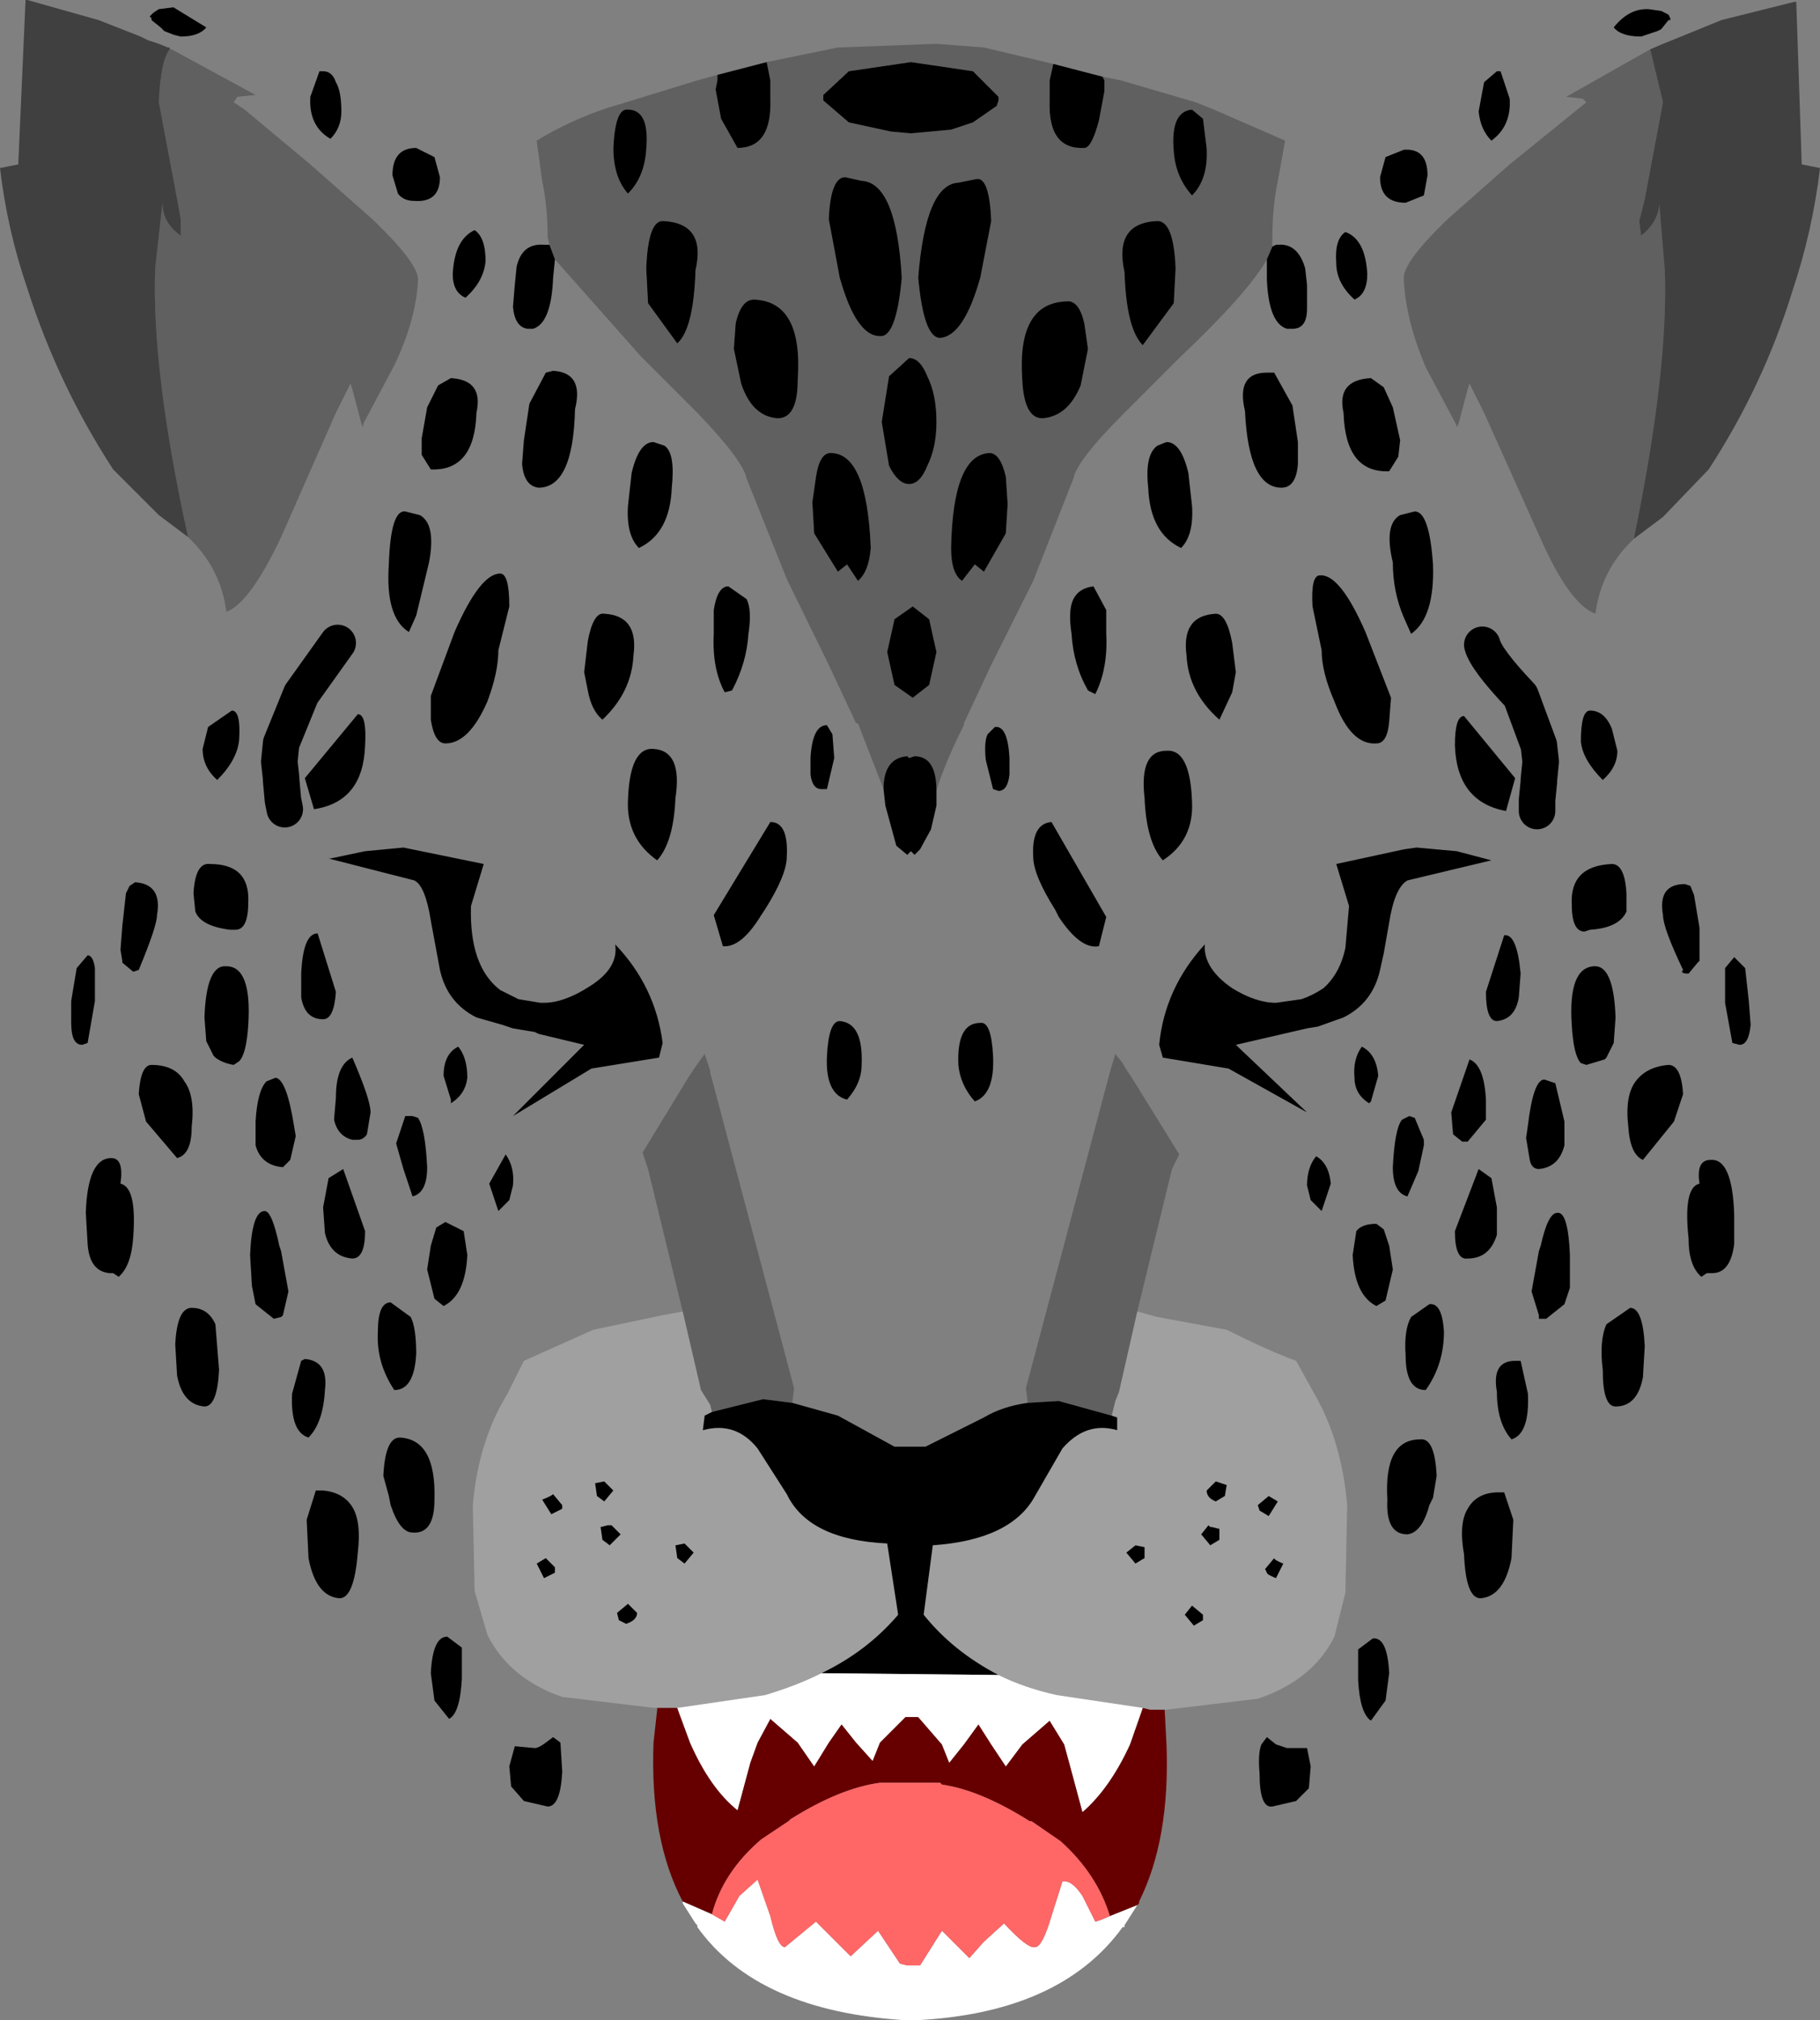 <?xml version="1.0" encoding="UTF-8" standalone="no"?>
<svg xmlns:xlink="http://www.w3.org/1999/xlink" height="55.3px" width="49.85px" xmlns="http://www.w3.org/2000/svg">
  <rect width="100%" height="100%" fill="#808080" stroke="none"/>
  <g transform="matrix(1.0, 0.0, 0.0, 1.0, 25.8, 168.8)">
    <path d="M19.7 -168.5 L19.9 -168.4 19.95 -168.3 19.95 -168.25 19.9 -168.25 19.7 -168.0 19.6 -167.95 19.15 -167.8 Q18.6 -167.8 18.4 -168.05 18.8 -168.55 19.3 -168.55 L19.35 -168.55 19.7 -168.5 M11.05 -162.45 Q11.6 -162.25 11.65 -161.3 11.65 -160.75 11.3 -160.6 10.8 -161.05 10.8 -161.6 10.75 -162.25 11.05 -162.45 M12.15 -164.5 L12.65 -164.7 Q13.3 -164.75 13.3 -164.0 L13.2 -163.45 12.7 -163.25 Q12.0 -163.25 12.0 -163.95 L12.15 -164.5 M15.05 -164.95 Q14.75 -165.25 14.7 -165.75 L14.85 -166.55 15.2 -166.85 15.3 -166.85 15.55 -166.1 Q15.6 -165.35 15.05 -164.95 M4.4 -166.7 L4.45 -166.6 4.45 -166.3 4.3 -165.5 Q4.1 -164.75 3.9 -164.75 2.9 -164.7 2.95 -166.05 L2.95 -166.6 3.05 -167.05 4.4 -166.7 M-4.8 -167.1 L-4.7 -166.6 -4.7 -166.1 Q-4.65 -164.75 -5.6 -164.75 L-6.05 -165.55 -6.2 -166.35 -6.15 -166.6 -6.15 -166.75 -4.8 -167.1 M-10.75 -162.1 L-10.6 -161.7 -10.65 -161.2 Q-10.7 -159.95 -11.2 -159.8 L-11.35 -159.8 Q-11.7 -159.85 -11.75 -160.4 L-11.7 -161.0 -11.65 -161.5 Q-11.5 -162.15 -10.9 -162.1 L-10.75 -162.1 M-1.6 -147.2 Q-1.6 -148.05 -0.95 -148.1 L-0.9 -148.05 -0.75 -148.1 Q-0.15 -148.1 -0.15 -147.15 L-0.15 -146.75 -0.3 -146.1 -0.6 -145.55 -0.75 -145.4 -0.85 -145.5 -0.95 -145.4 -1.25 -145.65 -1.55 -146.75 -1.6 -147.2 M8.9 -161.7 L9.05 -162.05 9.15 -162.1 9.2 -162.1 Q9.75 -162.15 9.95 -161.45 L10.0 -161.0 10.0 -160.35 Q10.0 -159.8 9.6 -159.8 L9.45 -159.8 Q8.95 -159.95 8.9 -161.15 L8.9 -161.7 M1.55 -166.15 L1.55 -166.05 1.5 -165.9 0.85 -165.45 0.25 -165.25 -0.85 -165.15 -1.4 -165.2 -2.55 -165.45 -3.25 -166.05 -3.25 -166.2 -2.55 -166.85 -0.85 -167.1 0.85 -166.85 1.55 -166.15 M1.35 -162.75 L1.05 -161.2 Q0.6 -159.6 -0.05 -159.55 -0.5 -159.55 -0.65 -161.2 -0.45 -163.75 0.45 -163.8 L0.95 -163.9 Q1.3 -163.95 1.35 -162.75 M6.85 -165.8 L7.15 -165.55 7.25 -164.75 Q7.3 -163.9 6.85 -163.45 6.4 -163.95 6.35 -164.65 6.25 -165.75 6.85 -165.8 M5.9 -162.75 Q6.35 -162.75 6.4 -161.45 L6.35 -160.5 5.5 -159.35 Q5.05 -159.8 5.0 -161.35 4.7 -162.7 5.9 -162.75 M6.75 -155.85 L6.85 -154.95 Q6.9 -154.15 6.55 -153.8 5.7 -154.2 5.65 -155.45 5.55 -156.35 5.9 -156.6 L6.15 -156.7 Q6.55 -156.7 6.75 -155.85 M8.9 -158.6 L9.1 -158.6 9.6 -157.7 9.75 -156.7 9.75 -156.1 Q9.7 -155.45 9.3 -155.45 8.4 -155.45 8.3 -157.55 8.05 -158.6 8.9 -158.6 M1.3 -156.4 Q1.6 -156.4 1.75 -155.75 L1.8 -155.0 1.75 -154.2 1.15 -153.15 0.9 -153.35 0.55 -152.9 Q0.25 -153.1 0.25 -153.8 0.3 -156.35 1.3 -156.4 M3.4 -160.55 Q3.75 -160.6 3.9 -159.95 L4.0 -159.25 3.8 -158.25 Q3.45 -157.4 2.75 -157.35 2.25 -157.35 2.2 -158.4 2.05 -160.5 3.4 -160.55 M17.75 -149.35 Q18.15 -149.35 18.35 -148.85 L18.5 -148.25 Q18.5 -147.8 18.1 -147.45 17.55 -148.0 17.5 -148.5 17.5 -149.35 17.75 -149.35 M10.15 -152.2 Q10.1 -153.05 10.35 -153.05 10.9 -153.1 11.6 -151.5 L12.3 -149.7 12.25 -149.05 Q12.2 -148.45 11.9 -148.45 11.2 -148.4 10.75 -149.6 10.4 -150.4 10.4 -151.0 L10.15 -152.2 M12.55 -154.7 L12.95 -154.8 Q13.35 -154.8 13.45 -153.35 13.5 -151.9 12.85 -151.45 L12.65 -151.9 Q12.35 -152.6 12.35 -153.4 12.1 -154.45 12.55 -154.7 M11.75 -158.45 L12.1 -158.2 12.35 -157.65 12.55 -156.75 12.5 -156.3 12.25 -155.9 Q11.05 -155.85 11.0 -157.5 10.8 -158.4 11.75 -158.45 M7.6 -149.1 Q6.75 -149.85 6.7 -150.85 6.55 -151.95 7.5 -152.0 7.8 -152.0 7.95 -151.2 L8.05 -150.4 7.95 -149.85 7.6 -149.1 M1.25 -148.7 L1.45 -148.9 Q1.8 -148.95 1.85 -148.05 L1.85 -147.6 Q1.8 -147.15 1.55 -147.15 L1.4 -147.2 1.2 -148.0 Q1.15 -148.5 1.25 -148.7 M4.15 -152.75 L4.5 -152.1 4.5 -151.45 Q4.55 -150.5 4.2 -149.8 L4.0 -149.9 Q3.6 -150.6 3.55 -151.45 3.45 -152.1 3.6 -152.4 3.75 -152.7 4.15 -152.75 M17.6 -143.3 Q17.25 -143.3 17.25 -144.05 17.2 -145.1 18.35 -145.15 18.7 -145.15 18.75 -144.35 L18.75 -143.85 Q18.55 -143.4 17.75 -143.35 L17.6 -143.3 M15.7 -147.5 L15.45 -146.6 Q14.1 -146.85 14.05 -148.4 14.05 -149.2 14.3 -149.2 L15.7 -147.5 M22.1 -141.4 L22.15 -140.75 Q22.1 -140.2 21.85 -140.2 L21.65 -140.25 21.45 -141.35 21.45 -142.3 21.7 -142.6 22.0 -142.3 22.1 -141.4 M20.75 -136.4 Q20.65 -137.05 21.05 -137.05 21.65 -137.1 21.7 -135.55 L21.7 -134.75 Q21.6 -133.95 21.1 -133.95 L20.95 -133.95 20.8 -133.85 Q20.45 -134.15 20.45 -134.9 20.3 -136.3 20.75 -136.4 M20.35 -144.6 L20.5 -144.55 20.6 -144.3 20.75 -143.4 20.75 -142.8 20.75 -142.5 20.7 -142.45 20.45 -142.15 Q20.2 -142.15 20.3 -142.25 19.75 -143.4 19.75 -143.75 19.6 -144.6 20.35 -144.6 M14.1 -145.5 L15.05 -145.25 12.75 -144.7 Q12.4 -144.5 12.25 -143.55 L12.1 -142.7 12.0 -142.25 Q11.8 -141.35 11.0 -140.95 L10.3 -140.7 10.0 -140.65 8.05 -140.2 10.0 -138.35 7.85 -139.55 6.05 -139.85 5.95 -140.2 Q6.1 -141.75 7.2 -142.95 7.15 -142.3 7.95 -141.75 8.6 -141.35 9.15 -141.35 L9.85 -141.45 Q10.15 -141.55 10.45 -141.75 10.9 -142.15 11.05 -142.85 L11.15 -144.0 10.8 -145.15 12.65 -145.55 13.0 -145.6 14.1 -145.5 M1.05 -140.8 Q1.35 -140.85 1.4 -139.9 1.45 -138.85 0.9 -138.65 0.5 -139.1 0.45 -139.65 0.4 -140.8 1.05 -140.8 M4.5 -143.7 L4.3 -142.9 Q3.8 -142.8 3.2 -143.7 L3.1 -143.9 Q2.5 -144.85 2.5 -145.35 2.45 -146.25 3.0 -146.3 L4.5 -143.7 M5.55 -146.95 Q5.4 -148.25 6.15 -148.25 6.8 -148.3 6.85 -146.85 6.9 -145.8 6.05 -145.25 5.6 -145.75 5.55 -146.95 M20.05 -138.1 L19.2 -137.05 Q18.85 -137.2 18.8 -137.95 18.7 -138.8 19.0 -139.2 19.3 -139.6 19.9 -139.65 20.25 -139.65 20.3 -138.85 L20.05 -138.1 M16.0 -137.65 L16.05 -138.0 Q16.2 -139.25 16.5 -139.25 L16.8 -139.15 17.05 -138.1 17.05 -137.45 Q16.9 -136.85 16.35 -136.8 16.15 -136.8 16.1 -137.05 L16.0 -137.65 M15.85 -142.15 L15.8 -141.5 Q15.7 -140.9 15.2 -140.85 14.9 -140.85 14.9 -141.65 L15.4 -143.2 Q15.75 -143.25 15.85 -142.15 M18.4 -140.25 L18.2 -139.85 18.15 -139.8 17.65 -139.65 17.5 -139.7 Q17.3 -139.9 17.25 -140.75 17.15 -142.3 17.85 -142.35 18.4 -142.4 18.45 -140.95 L18.4 -140.25 M14.7 -136.8 L15.05 -136.55 15.2 -135.75 15.2 -135.0 Q15.0 -134.35 14.4 -134.35 14.05 -134.3 14.05 -135.1 L14.7 -136.8 M14.0 -137.75 L13.95 -138.35 14.45 -139.8 Q14.85 -139.65 14.9 -138.7 L14.9 -138.15 14.4 -137.55 14.25 -137.55 14.0 -137.75 M12.35 -136.85 Q12.4 -137.9 12.6 -138.15 L12.8 -138.25 12.95 -138.2 13.2 -137.6 13.2 -137.45 13.05 -136.75 12.75 -136.05 Q12.35 -136.15 12.35 -136.85 M10.25 -137.15 Q10.6 -136.95 10.65 -136.4 L10.4 -135.65 10.1 -135.95 10.0 -136.35 Q10.0 -136.85 10.25 -137.15 M11.5 -140.15 Q11.9 -139.95 11.95 -139.35 L11.75 -138.65 11.7 -138.6 Q11.3 -138.85 11.3 -139.3 11.25 -139.8 11.5 -140.15 M-4.1 -130.4 L-2.85 -130.05 -1.3 -129.2 -0.45 -129.2 1.15 -130.0 Q1.65 -130.3 2.35 -130.4 L3.2 -130.45 4.65 -130.05 4.8 -130.0 4.8 -129.65 Q3.95 -129.9 3.3 -129.15 L2.55 -127.85 Q1.9 -126.65 -0.25 -126.5 L-0.5 -124.6 Q0.3 -123.6 1.55 -122.95 L-3.3 -123.0 Q-2.05 -123.6 -1.2 -124.6 L-1.5 -126.55 Q-3.65 -126.65 -4.25 -127.9 L-5.05 -129.15 Q-5.65 -129.9 -6.55 -129.65 L-6.5 -130.05 -6.4 -130.1 -6.3 -130.15 -4.9 -130.5 -4.1 -130.4 M9.35 -126.0 L9.15 -125.6 Q8.9 -125.7 8.9 -125.75 L8.85 -125.85 9.1 -126.15 Q9.1 -126.1 9.35 -126.0 M6.65 -124.6 L6.85 -124.85 7.15 -124.6 7.15 -124.45 6.9 -124.3 6.65 -124.6 M5.3 -126.5 L5.55 -126.45 5.55 -126.15 5.3 -126.0 5.05 -126.3 5.3 -126.5 M7.35 -127.0 L7.4 -127.0 7.6 -126.95 7.6 -126.65 7.35 -126.5 7.1 -126.8 7.3 -127.05 7.35 -127.0 M8.7 -127.45 L8.65 -127.6 8.95 -127.85 9.2 -127.7 8.95 -127.3 8.7 -127.45 M7.8 -128.15 L7.75 -127.85 7.5 -127.7 Q7.25 -127.8 7.25 -128.0 L7.5 -128.25 7.8 -128.15 M9.15 -121.05 L9.45 -120.95 10.0 -120.95 10.1 -120.45 10.05 -119.85 9.7 -119.5 9.05 -119.35 Q8.7 -119.3 8.7 -120.25 8.65 -120.8 8.75 -121.05 L8.9 -121.25 9.15 -121.05 M12.25 -123.0 L12.15 -122.25 11.75 -121.7 Q11.45 -121.9 11.4 -122.8 L11.4 -123.65 11.8 -123.95 Q12.2 -124.0 12.25 -123.0 M14.75 -125.05 Q14.35 -125.05 14.3 -126.25 14.15 -127.1 14.4 -127.5 14.65 -127.95 15.25 -127.95 L15.4 -127.95 15.65 -127.2 15.6 -126.15 Q15.4 -125.1 14.75 -125.05 M13.55 -128.4 L13.45 -127.8 13.35 -127.6 Q13.15 -126.85 12.75 -126.8 12.15 -126.8 12.2 -127.75 12.1 -129.4 13.1 -129.4 13.5 -129.45 13.55 -128.4 M12.7 -131.7 Q12.65 -132.4 12.85 -132.75 L13.35 -133.1 Q13.7 -133.15 13.75 -132.35 13.75 -131.45 13.25 -130.75 12.7 -130.75 12.7 -131.7 M12.1 -135.15 L12.25 -134.7 12.35 -134.05 12.15 -133.2 11.9 -133.05 Q11.3 -133.35 11.25 -134.45 L11.35 -135.1 Q11.5 -135.3 11.9 -135.3 L12.1 -135.15 M19.2 -131.1 Q19.05 -130.3 18.45 -130.3 18.1 -130.3 18.1 -131.3 18.0 -132.1 18.2 -132.55 L18.85 -133.0 Q19.2 -133.0 19.25 -131.95 L19.2 -131.1 M15.7 -131.55 L15.85 -131.55 16.05 -130.65 Q16.1 -129.55 15.6 -129.4 15.2 -129.85 15.2 -130.7 15.05 -131.55 15.7 -131.55 M16.35 -134.55 L16.4 -134.7 Q16.6 -135.6 16.85 -135.6 17.15 -135.65 17.2 -134.45 L17.2 -133.55 17.05 -133.1 16.55 -132.7 16.35 -132.7 16.35 -132.8 16.15 -133.45 16.35 -134.55 M-21.6 -168.45 L-21.45 -168.55 -21.05 -168.6 -20.15 -168.05 Q-20.35 -167.8 -20.85 -167.8 L-21.05 -167.85 -21.3 -167.95 -21.4 -168.05 -21.65 -168.25 -21.65 -168.3 -21.7 -168.35 -21.65 -168.4 -21.6 -168.45 M-8.1 -164.7 Q-8.15 -163.95 -8.6 -163.5 -9.0 -163.95 -9.0 -164.75 -8.95 -165.85 -8.6 -165.8 -8.0 -165.8 -8.1 -164.7 M-7.65 -162.75 Q-6.45 -162.7 -6.75 -161.4 -6.8 -159.8 -7.25 -159.4 L-8.05 -160.5 -8.1 -161.45 Q-8.05 -162.75 -7.65 -162.75 M-3.1 -162.8 Q-3.05 -163.95 -2.65 -163.95 L-2.2 -163.85 Q-1.25 -163.8 -1.1 -161.2 -1.25 -159.55 -1.7 -159.6 -2.35 -159.6 -2.8 -161.2 L-3.1 -162.8 M-17.05 -166.85 L-16.95 -166.85 Q-16.7 -166.85 -16.6 -166.55 -16.45 -166.3 -16.45 -165.75 -16.45 -165.3 -16.75 -165.0 -17.35 -165.35 -17.3 -166.15 L-17.05 -166.85 M-15.05 -164.0 Q-15.05 -164.75 -14.4 -164.75 L-13.9 -164.5 -13.75 -163.95 Q-13.75 -163.25 -14.45 -163.3 -14.75 -163.3 -14.9 -163.5 L-15.05 -164.0 M-12.8 -162.5 Q-12.5 -162.3 -12.5 -161.65 -12.55 -161.1 -13.05 -160.65 -13.4 -160.8 -13.4 -161.3 -13.35 -162.25 -12.8 -162.5 M-10.65 -158.65 Q-9.8 -158.6 -10.05 -157.6 -10.1 -155.45 -11.05 -155.45 -11.45 -155.5 -11.5 -156.1 L-11.45 -156.75 -11.3 -157.75 -10.85 -158.6 -10.65 -158.65 M-13.45 -158.45 Q-12.55 -158.4 -12.75 -157.5 -12.8 -155.9 -14.0 -155.95 L-14.25 -156.35 -14.25 -156.8 -14.1 -157.65 -13.8 -158.25 -13.45 -158.45 M-14.3 -154.7 Q-13.85 -154.45 -14.05 -153.4 L-14.4 -151.95 -14.6 -151.5 Q-15.25 -151.9 -15.15 -153.35 -15.1 -154.85 -14.7 -154.8 L-14.3 -154.7 M-19.25 -148.55 Q-19.3 -148.0 -19.85 -147.45 -20.25 -147.8 -20.25 -148.3 L-20.1 -148.9 -19.45 -149.35 Q-19.2 -149.35 -19.25 -148.55 M-11.85 -152.2 L-12.15 -151.0 Q-12.15 -150.4 -12.45 -149.6 -12.95 -148.45 -13.6 -148.45 -13.9 -148.45 -14.0 -149.1 L-14.0 -149.75 -13.35 -151.5 Q-12.65 -153.1 -12.1 -153.1 -11.85 -153.1 -11.85 -152.2 M-0.4 -158.5 Q-0.15 -158.0 -0.15 -157.25 -0.15 -156.55 -0.4 -156.05 -0.6 -155.55 -0.9 -155.55 -1.2 -155.55 -1.45 -156.05 L-1.65 -157.25 -1.45 -158.5 -0.9 -159.0 Q-0.6 -159.0 -0.4 -158.5 M-3.05 -156.4 Q-2.05 -156.4 -1.95 -153.8 -2.0 -153.15 -2.3 -152.9 L-2.6 -153.35 -2.85 -153.15 -3.5 -154.2 -3.55 -155.05 -3.45 -155.75 Q-3.35 -156.4 -3.05 -156.4 M-4.5 -157.35 Q-5.2 -157.4 -5.5 -158.3 L-5.7 -159.25 -5.65 -159.95 Q-5.5 -160.6 -5.15 -160.6 -3.8 -160.55 -3.95 -158.4 -3.95 -157.35 -4.5 -157.35 M-7.6 -156.6 Q-7.3 -156.4 -7.4 -155.45 -7.45 -154.2 -8.3 -153.8 -8.65 -154.15 -8.6 -154.95 L-8.5 -155.85 Q-8.3 -156.7 -7.9 -156.7 L-7.6 -156.6 M-5.85 -152.75 L-5.35 -152.4 Q-5.2 -152.1 -5.3 -151.45 -5.35 -150.65 -5.75 -149.9 L-5.95 -149.85 Q-6.3 -150.5 -6.25 -151.45 L-6.25 -152.1 Q-6.15 -152.75 -5.85 -152.75 M-9.8 -150.4 L-9.7 -151.25 Q-9.55 -152.05 -9.25 -152.0 -8.3 -151.95 -8.45 -150.85 -8.5 -149.85 -9.3 -149.1 -9.6 -149.35 -9.7 -149.9 L-9.8 -150.4 M-0.35 -151.85 L-0.15 -150.95 -0.35 -150.05 -0.8 -149.7 -1.3 -150.05 -1.5 -150.95 -1.3 -151.85 -0.8 -152.2 -0.35 -151.85 M-3.0 -148.7 L-2.95 -148.05 -3.15 -147.2 -3.3 -147.2 Q-3.55 -147.2 -3.6 -147.6 L-3.6 -148.05 Q-3.55 -148.95 -3.15 -148.95 L-3.0 -148.7 M-4.95 -143.75 Q-5.5 -142.85 -6.0 -142.9 L-6.25 -143.75 -4.7 -146.3 Q-4.2 -146.3 -4.25 -145.35 -4.25 -144.85 -4.85 -143.9 L-4.95 -143.75 M-8.6 -146.9 Q-8.55 -148.35 -7.9 -148.3 -7.1 -148.25 -7.3 -146.95 -7.35 -145.75 -7.8 -145.25 -8.65 -145.85 -8.6 -146.9 M-7.65 -140.25 L-7.75 -139.85 -9.6 -139.55 -11.75 -138.25 -9.8 -140.2 -11.05 -140.5 -11.15 -140.55 -11.75 -140.65 -12.05 -140.75 -12.75 -140.95 Q-13.55 -141.35 -13.75 -142.25 L-14.0 -143.6 Q-14.15 -144.55 -14.45 -144.7 L-16.8 -145.3 -16.75 -145.3 -15.8 -145.5 -14.75 -145.6 -12.55 -145.15 -12.9 -144.0 Q-12.95 -142.35 -12.1 -141.7 L-11.6 -141.45 -11.0 -141.35 -10.9 -141.35 Q-10.35 -141.35 -9.65 -141.8 -8.85 -142.3 -8.95 -142.95 -7.85 -141.8 -7.65 -140.25 M-3.15 -139.9 Q-3.1 -140.85 -2.8 -140.85 -2.15 -140.8 -2.2 -139.65 -2.2 -139.15 -2.6 -138.7 -3.2 -138.85 -3.15 -139.9 M-17.2 -146.65 L-17.45 -147.5 -16.0 -149.25 Q-15.75 -149.25 -15.8 -148.4 -15.85 -146.85 -17.2 -146.65 M-19.0 -144.1 Q-19.0 -143.35 -19.35 -143.35 L-19.5 -143.35 Q-20.3 -143.45 -20.45 -143.85 L-20.5 -144.35 Q-20.45 -145.2 -20.05 -145.15 -18.95 -145.15 -19.0 -144.1 M-17.55 -142.15 Q-17.5 -143.25 -17.1 -143.25 L-16.6 -141.65 Q-16.65 -140.9 -16.95 -140.9 -17.45 -140.9 -17.55 -141.5 L-17.55 -142.15 M-20.15 -140.3 L-20.2 -140.95 Q-20.15 -142.4 -19.6 -142.35 -18.9 -142.35 -19.0 -140.75 -19.05 -139.95 -19.25 -139.75 L-19.4 -139.65 Q-19.7 -139.7 -19.9 -139.85 L-19.95 -139.9 -20.15 -140.3 M-18.05 -136.85 Q-18.65 -136.9 -18.8 -137.45 L-18.8 -138.1 Q-18.75 -138.95 -18.5 -139.2 L-18.25 -139.3 Q-17.95 -139.25 -17.75 -138.0 L-17.7 -137.7 -17.85 -137.05 -18.05 -136.85 M-16.4 -136.8 L-15.8 -135.1 Q-15.8 -134.35 -16.15 -134.35 -16.75 -134.4 -16.9 -135.05 L-16.95 -135.75 -16.8 -136.55 -16.4 -136.8 M-16.15 -137.6 Q-16.55 -137.7 -16.65 -138.15 L-16.6 -138.75 Q-16.6 -139.65 -16.15 -139.85 -15.65 -138.7 -15.65 -138.35 L-15.75 -137.75 Q-15.85 -137.6 -16.0 -137.6 L-16.15 -137.6 M-13.25 -140.15 Q-13.0 -139.85 -13.0 -139.3 -13.05 -138.85 -13.45 -138.6 L-13.45 -138.7 -13.65 -139.35 Q-13.65 -139.95 -13.25 -140.15 M-14.35 -138.2 Q-14.15 -137.9 -14.1 -136.85 -14.1 -136.15 -14.5 -136.05 L-14.75 -136.8 -14.95 -137.5 -14.9 -137.65 -14.7 -138.25 -14.5 -138.25 -14.35 -138.2 M-11.95 -137.2 Q-11.7 -136.85 -11.75 -136.35 L-11.85 -135.95 -12.15 -135.65 -12.4 -136.4 -11.95 -137.2 M-13.85 -135.2 L-13.6 -135.35 -13.1 -135.1 -13.0 -134.45 Q-13.05 -133.35 -13.65 -133.05 L-13.9 -133.25 -14.1 -134.05 -14.0 -134.7 -13.85 -135.2 M-15.0 -130.75 Q-15.5 -131.5 -15.45 -132.35 -15.45 -133.15 -15.1 -133.15 L-14.55 -132.75 Q-14.4 -132.45 -14.4 -131.75 -14.45 -130.75 -15.0 -130.75 M-18.95 -134.45 Q-18.9 -135.65 -18.55 -135.65 -18.35 -135.65 -18.15 -134.7 L-18.1 -134.55 -17.9 -133.45 -18.05 -132.8 -18.1 -132.75 -18.3 -132.7 -18.8 -133.1 -18.9 -133.6 -18.95 -134.45 M-19.8 -131.3 Q-19.85 -130.3 -20.2 -130.3 -20.8 -130.35 -20.95 -131.15 L-21.0 -132.0 Q-20.95 -133.0 -20.55 -133.0 -20.1 -133.0 -19.9 -132.55 L-19.8 -131.3 M-17.45 -131.6 Q-16.8 -131.55 -16.9 -130.75 -16.95 -129.85 -17.35 -129.45 -17.85 -129.6 -17.8 -130.65 L-17.55 -131.55 -17.45 -131.6 M-17.15 -128.0 L-16.95 -128.0 Q-16.4 -127.95 -16.15 -127.55 -15.9 -127.15 -16.0 -126.3 -16.1 -125.05 -16.5 -125.05 -17.15 -125.1 -17.35 -126.15 L-17.4 -127.2 -17.15 -128.0 M-10.95 -127.75 Q-10.7 -127.85 -10.65 -127.9 L-10.4 -127.6 -10.4 -127.5 -10.7 -127.35 -10.95 -127.75 M-15.1 -127.6 L-15.15 -127.85 -15.3 -128.4 Q-15.25 -129.45 -14.85 -129.45 -13.85 -129.4 -13.9 -127.75 -13.9 -126.8 -14.5 -126.85 -14.85 -126.85 -15.1 -127.6 M-10.6 -125.75 L-10.9 -125.6 -11.1 -126.0 -10.85 -126.15 -10.6 -125.9 -10.6 -125.75 M-9.45 -127.85 L-9.5 -128.2 -9.25 -128.25 -9.0 -128.0 -9.25 -127.7 -9.45 -127.85 M-9.15 -127.05 L-9.05 -127.05 -8.8 -126.8 -9.1 -126.5 -9.3 -126.65 -9.35 -127.0 -9.15 -127.05 M-8.6 -124.9 L-8.35 -124.65 Q-8.35 -124.45 -8.65 -124.35 L-8.85 -124.45 -8.9 -124.65 -8.6 -124.9 M-7.25 -126.15 L-7.3 -126.5 -7.05 -126.55 -6.8 -126.3 -7.05 -126.0 -7.25 -126.15 M-22.45 -142.5 L-22.5 -142.8 -22.45 -143.45 -22.35 -144.35 -22.25 -144.55 -22.1 -144.65 Q-21.35 -144.6 -21.5 -143.75 -21.5 -143.45 -22.0 -142.25 L-22.15 -142.2 -22.45 -142.45 -22.45 -142.5 M-23.85 -140.8 L-23.85 -141.4 -23.7 -142.3 -23.4 -142.65 Q-23.25 -142.65 -23.2 -142.3 L-23.2 -141.4 -23.4 -140.25 -23.55 -140.2 Q-23.85 -140.2 -23.85 -140.8 M-20.55 -137.95 Q-20.55 -137.2 -20.95 -137.1 L-21.8 -138.1 -22.0 -138.85 Q-21.95 -139.65 -21.65 -139.65 -21.0 -139.65 -20.75 -139.2 -20.45 -138.8 -20.55 -137.95 M-22.5 -136.4 Q-22.05 -136.3 -22.15 -134.95 -22.2 -134.15 -22.55 -133.85 L-22.7 -133.95 -22.8 -133.95 Q-23.35 -134.0 -23.4 -134.75 L-23.45 -135.6 Q-23.4 -137.1 -22.75 -137.1 -22.4 -137.1 -22.5 -136.4 M-10.45 -121.1 L-10.4 -120.3 Q-10.45 -119.35 -10.8 -119.35 L-11.45 -119.5 -11.8 -119.9 -11.85 -120.45 -11.7 -121.0 -11.15 -120.95 Q-11.05 -120.95 -10.85 -121.1 L-10.65 -121.25 -10.45 -121.1 M-13.15 -122.85 Q-13.2 -121.9 -13.5 -121.75 L-13.9 -122.25 -14.0 -123.0 Q-13.95 -124.0 -13.55 -124.0 L-13.15 -123.7 -13.15 -122.85" fill="#000000" fill-rule="evenodd" stroke="none"/>
    <path d="M6.1 -122.0 L6.15 -121.05 Q6.25 -118.45 5.4 -116.75 L5.4 -116.7 5.35 -116.65 4.6 -116.35 Q4.25 -117.5 3.25 -118.4 L2.45 -118.95 2.4 -118.95 Q1.05 -119.8 0.0 -119.95 L-0.05 -120.0 -1.7 -120.0 Q-2.8 -119.85 -4.15 -119.0 L-4.2 -118.95 -4.95 -118.45 Q-6.0 -117.55 -6.3 -116.4 L-7.1 -116.75 Q-8.0 -118.45 -7.9 -121.1 L-7.8 -122.0 -7.8 -122.05 -7.45 -122.05 -7.25 -122.05 -6.9 -121.1 Q-6.35 -119.85 -5.6 -119.25 L-5.25 -120.55 -5.05 -121.1 -4.7 -121.75 -3.95 -121.1 -3.5 -120.45 -3.1 -121.1 -2.75 -121.6 -2.35 -121.1 -1.9 -120.6 -1.7 -121.1 -1.0 -121.8 -0.65 -121.8 0.0 -121.05 0.2 -120.55 0.6 -121.05 1.0 -121.6 1.35 -121.05 1.75 -120.45 2.2 -121.05 2.95 -121.7 3.35 -121.05 3.5 -120.5 3.85 -119.2 Q4.6 -119.85 5.15 -121.05 L5.5 -122.05 5.7 -122.0 6.1 -122.0" fill="#660000" fill-rule="evenodd" stroke="none"/>
    <path d="M5.35 -116.65 L5.0 -116.1 5.0 -116.05 4.95 -116.05 Q3.25 -113.7 -0.7 -113.5 L-1.0 -113.5 Q-5.05 -113.75 -6.7 -116.05 L-6.7 -116.1 -6.75 -116.15 -7.1 -116.7 -7.1 -116.75 -6.3 -116.4 -5.95 -116.2 -5.55 -116.9 -5.05 -117.35 -4.7 -116.35 Q-4.5 -115.5 -4.3 -115.5 L-3.45 -116.2 -2.9 -115.65 -2.5 -115.25 -1.75 -115.95 -1.15 -115.05 -0.95 -115.0 -0.6 -115.0 0.0 -115.95 0.75 -115.2 1.15 -115.65 1.7 -116.15 Q2.35 -115.45 2.55 -115.5 2.75 -115.5 3.0 -116.35 L3.3 -117.3 Q3.55 -117.35 3.85 -116.9 L4.2 -116.2 Q4.25 -116.2 4.6 -116.35 L5.35 -116.65 M1.55 -122.95 Q2.25 -122.6 3.15 -122.4 L5.5 -122.05 5.15 -121.05 Q4.6 -119.85 3.85 -119.2 L3.5 -120.5 3.35 -121.05 2.95 -121.7 2.2 -121.05 1.75 -120.45 1.35 -121.05 1.0 -121.6 0.6 -121.05 0.2 -120.55 0.0 -121.05 -0.65 -121.8 -1.0 -121.8 -1.7 -121.1 -1.9 -120.6 -2.35 -121.1 -2.75 -121.6 -3.1 -121.1 -3.5 -120.45 -3.95 -121.1 -4.7 -121.75 -5.05 -121.1 -5.25 -120.55 -5.6 -119.25 Q-6.35 -119.85 -6.9 -121.1 L-7.25 -122.05 -4.85 -122.4 Q-4.0 -122.65 -3.3 -123.0 L1.55 -122.95" fill="#ffffff" fill-rule="evenodd" stroke="none"/>
    <path d="M-6.3 -116.4 Q-6.0 -117.55 -4.95 -118.45 L-4.2 -118.95 -4.15 -119.0 Q-2.8 -119.85 -1.7 -120.0 L-0.05 -120.0 0.0 -119.95 Q1.05 -119.8 2.4 -118.95 L2.45 -118.95 3.25 -118.4 Q4.25 -117.5 4.6 -116.35 4.25 -116.2 4.2 -116.2 L3.85 -116.9 Q3.55 -117.35 3.3 -117.3 L3.0 -116.35 Q2.75 -115.5 2.55 -115.5 2.35 -115.45 1.7 -116.15 L1.15 -115.65 0.75 -115.2 0.0 -115.95 -0.6 -115.0 -0.95 -115.0 -1.15 -115.05 -1.75 -115.95 -2.5 -115.25 -2.9 -115.65 -3.45 -116.2 -4.3 -115.5 Q-4.5 -115.5 -4.7 -116.35 L-5.05 -117.35 -5.55 -116.9 -5.95 -116.2 -6.3 -116.4" fill="#ff6666" fill-rule="evenodd" stroke="none"/>
    <path d="M19.4 -167.45 L19.75 -166.0 19.25 -163.35 19.1 -162.75 19.15 -162.35 Q19.6 -162.7 19.65 -163.2 L19.8 -161.4 Q19.9 -158.65 18.95 -154.05 18.05 -153.2 17.9 -152.0 17.2 -152.25 16.4 -154.05 L14.85 -157.5 14.45 -158.3 14.4 -158.15 14.15 -157.2 14.1 -157.1 14.1 -157.15 13.25 -158.75 Q12.7 -160.05 12.65 -161.15 12.6 -161.6 13.85 -162.8 L15.55 -164.3 17.65 -166.0 17.55 -166.1 17.1 -166.15 19.4 -167.45 M4.4 -166.7 L4.9 -166.6 6.95 -166.0 7.45 -165.8 9.4 -164.95 9.2 -163.85 Q9.05 -163.15 9.05 -162.25 L9.05 -162.05 8.9 -161.7 Q8.4 -160.8 6.5 -159.0 L4.95 -157.45 Q3.7 -156.2 3.6 -155.7 L2.5 -152.9 1.35 -150.6 0.6 -149.0 0.6 -148.95 Q0.05 -147.85 -0.15 -147.15 -0.15 -148.1 -0.75 -148.1 L-0.9 -148.05 -0.95 -148.1 Q-1.6 -148.05 -1.6 -147.2 L-2.3 -149.0 -2.35 -149.0 -3.1 -150.6 -4.25 -152.95 -5.35 -155.7 Q-5.45 -156.2 -6.7 -157.5 L-8.25 -159.05 -10.6 -161.7 -10.75 -162.1 -10.8 -162.3 Q-10.8 -163.15 -10.95 -163.85 L-11.1 -164.95 Q-10.2 -165.5 -9.15 -165.85 L-8.65 -166.0 -6.7 -166.6 -6.15 -166.75 -6.15 -166.6 -6.2 -166.35 -6.05 -165.55 -5.6 -164.75 Q-4.65 -164.75 -4.7 -166.1 L-4.7 -166.6 -4.8 -167.1 -2.85 -167.5 -0.15 -167.6 1.15 -167.5 3.05 -167.05 2.95 -166.6 2.95 -166.05 Q2.9 -164.7 3.9 -164.75 4.1 -164.75 4.3 -165.5 L4.45 -166.3 4.45 -166.6 4.4 -166.7 M1.55 -166.15 L0.85 -166.85 -0.85 -167.1 -2.55 -166.85 -3.25 -166.2 -3.25 -166.05 -2.55 -165.45 -1.4 -165.2 -0.85 -165.15 0.25 -165.25 0.85 -165.45 1.5 -165.9 1.55 -166.05 1.55 -166.15 M1.35 -162.75 Q1.3 -163.95 0.95 -163.9 L0.45 -163.8 Q-0.45 -163.75 -0.65 -161.2 -0.5 -159.55 -0.05 -159.55 0.6 -159.6 1.05 -161.2 L1.35 -162.75 M6.85 -165.8 Q6.25 -165.75 6.35 -164.65 6.4 -163.95 6.85 -163.45 7.3 -163.9 7.25 -164.75 L7.15 -165.55 6.85 -165.8 M5.9 -162.75 Q4.7 -162.7 5.0 -161.35 5.05 -159.8 5.5 -159.35 L6.35 -160.5 6.4 -161.45 Q6.35 -162.75 5.9 -162.75 M3.4 -160.55 Q2.05 -160.5 2.2 -158.4 2.25 -157.35 2.75 -157.35 3.45 -157.4 3.8 -158.25 L4.0 -159.25 3.9 -159.95 Q3.75 -160.6 3.4 -160.55 M1.3 -156.4 Q0.3 -156.35 0.25 -153.8 0.25 -153.1 0.55 -152.9 L0.9 -153.35 1.15 -153.15 1.75 -154.2 1.8 -155.0 1.75 -155.75 Q1.6 -156.4 1.3 -156.4 M2.35 -130.4 L2.3 -130.8 4.6 -139.45 4.75 -139.95 4.95 -139.7 5.0 -139.6 5.2 -139.3 6.5 -137.2 6.3 -136.8 5.35 -132.9 4.85 -130.7 4.75 -130.45 4.65 -130.05 3.2 -130.45 2.35 -130.4 M-7.1 -132.9 L-8.05 -136.8 -8.2 -137.25 -6.95 -139.3 -6.75 -139.6 -6.5 -139.95 -6.35 -139.5 -6.35 -139.45 -4.05 -130.8 -4.1 -130.4 -4.9 -130.5 -6.3 -130.15 -6.35 -130.35 -6.6 -130.75 -7.1 -132.9 M-21.15 -167.45 L-21.1 -167.45 -18.8 -166.2 -19.3 -166.15 -19.4 -166.0 -19.1 -165.8 -17.3 -164.3 -15.6 -162.8 Q-14.35 -161.6 -14.35 -161.15 -14.4 -160.05 -15.0 -158.8 L-15.85 -157.2 -15.85 -157.1 -15.9 -157.2 -16.15 -158.15 -16.2 -158.3 -16.25 -158.2 -16.6 -157.5 -18.1 -154.1 Q-18.95 -152.3 -19.6 -152.05 -19.75 -153.25 -20.65 -154.1 -21.65 -158.65 -21.55 -161.45 L-21.35 -163.25 Q-21.35 -162.7 -20.85 -162.35 L-20.85 -162.8 -20.95 -163.35 -21.45 -166.0 Q-21.4 -167.15 -21.15 -167.45 M-3.1 -162.8 L-2.8 -161.2 Q-2.35 -159.6 -1.7 -159.6 -1.25 -159.55 -1.1 -161.2 -1.25 -163.8 -2.2 -163.85 L-2.65 -163.95 Q-3.05 -163.95 -3.1 -162.8 M-7.65 -162.75 Q-8.05 -162.75 -8.1 -161.45 L-8.05 -160.5 -7.25 -159.4 Q-6.8 -159.8 -6.75 -161.4 -6.45 -162.7 -7.65 -162.75 M-8.1 -164.7 Q-8.0 -165.8 -8.6 -165.8 -8.95 -165.85 -9.0 -164.75 -9.0 -163.95 -8.6 -163.5 -8.15 -163.95 -8.1 -164.7 M-4.5 -157.35 Q-3.95 -157.35 -3.95 -158.4 -3.8 -160.55 -5.15 -160.6 -5.5 -160.6 -5.65 -159.95 L-5.7 -159.25 -5.5 -158.3 Q-5.2 -157.4 -4.5 -157.35 M-3.05 -156.4 Q-3.35 -156.4 -3.45 -155.75 L-3.55 -155.05 -3.5 -154.2 -2.85 -153.15 -2.6 -153.35 -2.3 -152.9 Q-2.0 -153.15 -1.95 -153.8 -2.05 -156.4 -3.05 -156.4 M-0.4 -158.5 Q-0.6 -159.0 -0.9 -159.0 L-1.45 -158.5 -1.65 -157.25 -1.45 -156.05 Q-1.2 -155.55 -0.9 -155.55 -0.6 -155.55 -0.4 -156.05 -0.15 -156.55 -0.15 -157.25 -0.15 -158.0 -0.4 -158.5 M-0.35 -151.85 L-0.8 -152.2 -1.3 -151.85 -1.5 -150.95 -1.3 -150.05 -0.8 -149.7 -0.35 -150.05 -0.15 -150.95 -0.35 -151.85" fill="#000000" fill-opacity="0.251" fill-rule="evenodd" stroke="none"/>
    <path d="M19.4 -167.45 L19.75 -167.6 20.0 -167.7 21.35 -168.25 23.35 -168.75 23.4 -168.75 23.55 -164.3 24.05 -164.2 Q23.85 -162.5 23.3 -160.85 22.5 -158.25 21.0 -155.95 L19.75 -154.65 18.95 -154.05 Q19.9 -158.65 19.8 -161.4 L19.65 -163.2 Q19.6 -162.7 19.15 -162.35 L19.1 -162.75 19.25 -163.35 19.75 -166.0 19.4 -167.45 M-20.65 -154.1 L-21.45 -154.7 -22.7 -155.95 Q-24.2 -158.25 -25.05 -160.9 -25.6 -162.5 -25.8 -164.2 L-25.3 -164.3 -25.1 -168.8 -25.05 -168.8 -23.1 -168.25 -21.95 -167.8 -21.75 -167.7 -21.45 -167.6 -21.2 -167.5 -21.15 -167.5 -21.15 -167.45 Q-21.4 -167.15 -21.45 -166.0 L-20.95 -163.35 -20.85 -162.8 -20.85 -162.35 Q-21.35 -162.7 -21.35 -163.25 L-21.55 -161.45 Q-21.65 -158.65 -20.65 -154.1" fill="#000000" fill-opacity="0.498" fill-rule="evenodd" stroke="none"/>
    <path d="M5.35 -132.9 L5.9 -132.75 7.8 -132.4 Q9.0 -131.8 9.7 -131.55 L10.2 -130.65 Q10.95 -129.35 11.1 -127.6 L11.05 -125.2 10.75 -124.0 Q10.15 -122.8 8.65 -122.3 L6.15 -122.0 6.1 -122.0 5.7 -122.0 5.5 -122.05 3.15 -122.4 Q2.25 -122.6 1.55 -122.95 0.3 -123.6 -0.5 -124.6 L-0.25 -126.5 Q1.9 -126.65 2.55 -127.85 L3.3 -129.15 Q3.95 -129.9 4.8 -129.65 L4.8 -130.0 4.65 -130.05 4.75 -130.45 4.85 -130.7 5.35 -132.9 M-7.8 -122.05 L-7.9 -122.05 -10.4 -122.35 Q-11.85 -122.85 -12.45 -124.05 L-12.8 -125.25 -12.85 -127.6 Q-12.7 -129.35 -11.9 -130.65 L-11.45 -131.55 -9.55 -132.4 -7.65 -132.8 -7.1 -132.9 -6.6 -130.75 -6.35 -130.35 -6.3 -130.15 -6.4 -130.1 -6.5 -130.05 -6.55 -129.65 Q-5.65 -129.9 -5.05 -129.15 L-4.25 -127.9 Q-3.65 -126.65 -1.5 -126.55 L-1.2 -124.6 Q-2.05 -123.6 -3.3 -123.0 -4.0 -122.65 -4.85 -122.4 L-7.25 -122.05 -7.45 -122.05 -7.8 -122.05 M7.8 -128.15 L7.5 -128.25 7.25 -128.0 Q7.25 -127.8 7.5 -127.7 L7.75 -127.85 7.8 -128.15 M8.7 -127.45 L8.95 -127.3 9.2 -127.7 8.95 -127.85 8.65 -127.6 8.7 -127.45 M7.35 -127.0 L7.3 -127.05 7.1 -126.8 7.35 -126.5 7.6 -126.65 7.6 -126.95 7.4 -127.0 7.35 -127.0 M5.3 -126.5 L5.05 -126.3 5.3 -126.0 5.55 -126.15 5.55 -126.45 5.3 -126.5 M6.65 -124.6 L6.9 -124.3 7.15 -124.45 7.15 -124.6 6.85 -124.85 6.65 -124.6 M9.35 -126.0 Q9.1 -126.1 9.1 -126.15 L8.85 -125.85 8.9 -125.75 Q8.9 -125.7 9.15 -125.6 L9.35 -126.0 M-10.95 -127.75 L-10.7 -127.35 -10.4 -127.5 -10.4 -127.6 -10.65 -127.9 Q-10.7 -127.85 -10.95 -127.75 M-10.6 -125.75 L-10.6 -125.9 -10.85 -126.15 -11.1 -126.0 -10.9 -125.6 -10.6 -125.75 M-7.25 -126.15 L-7.05 -126.0 -6.8 -126.3 -7.05 -126.55 -7.3 -126.5 -7.25 -126.15 M-8.6 -124.9 L-8.9 -124.65 -8.85 -124.45 -8.65 -124.35 Q-8.35 -124.45 -8.35 -124.65 L-8.6 -124.9 M-9.15 -127.05 L-9.35 -127.0 -9.3 -126.65 -9.1 -126.5 -8.8 -126.8 -9.05 -127.05 -9.15 -127.05 M-9.45 -127.85 L-9.25 -127.7 -9.0 -128.0 -9.25 -128.25 -9.5 -128.2 -9.45 -127.85" fill="#ffffff" fill-opacity="0.251" fill-rule="evenodd" stroke="none"/>
    <path d="M14.8 -151.15 Q14.9 -150.75 15.85 -149.75 L16.35 -148.4 16.4 -147.95 16.35 -147.45 16.35 -147.4 16.3 -146.9 16.3 -146.6 M-16.55 -151.2 L-17.55 -149.8 -18.1 -148.45 -18.15 -147.95 -18.1 -147.5 -18.1 -147.45 -18.05 -146.9 -18.0 -146.65" fill="none" stroke="#000000" stroke-linecap="round" stroke-linejoin="round" stroke-width="1.0"/>
  </g>
</svg>
